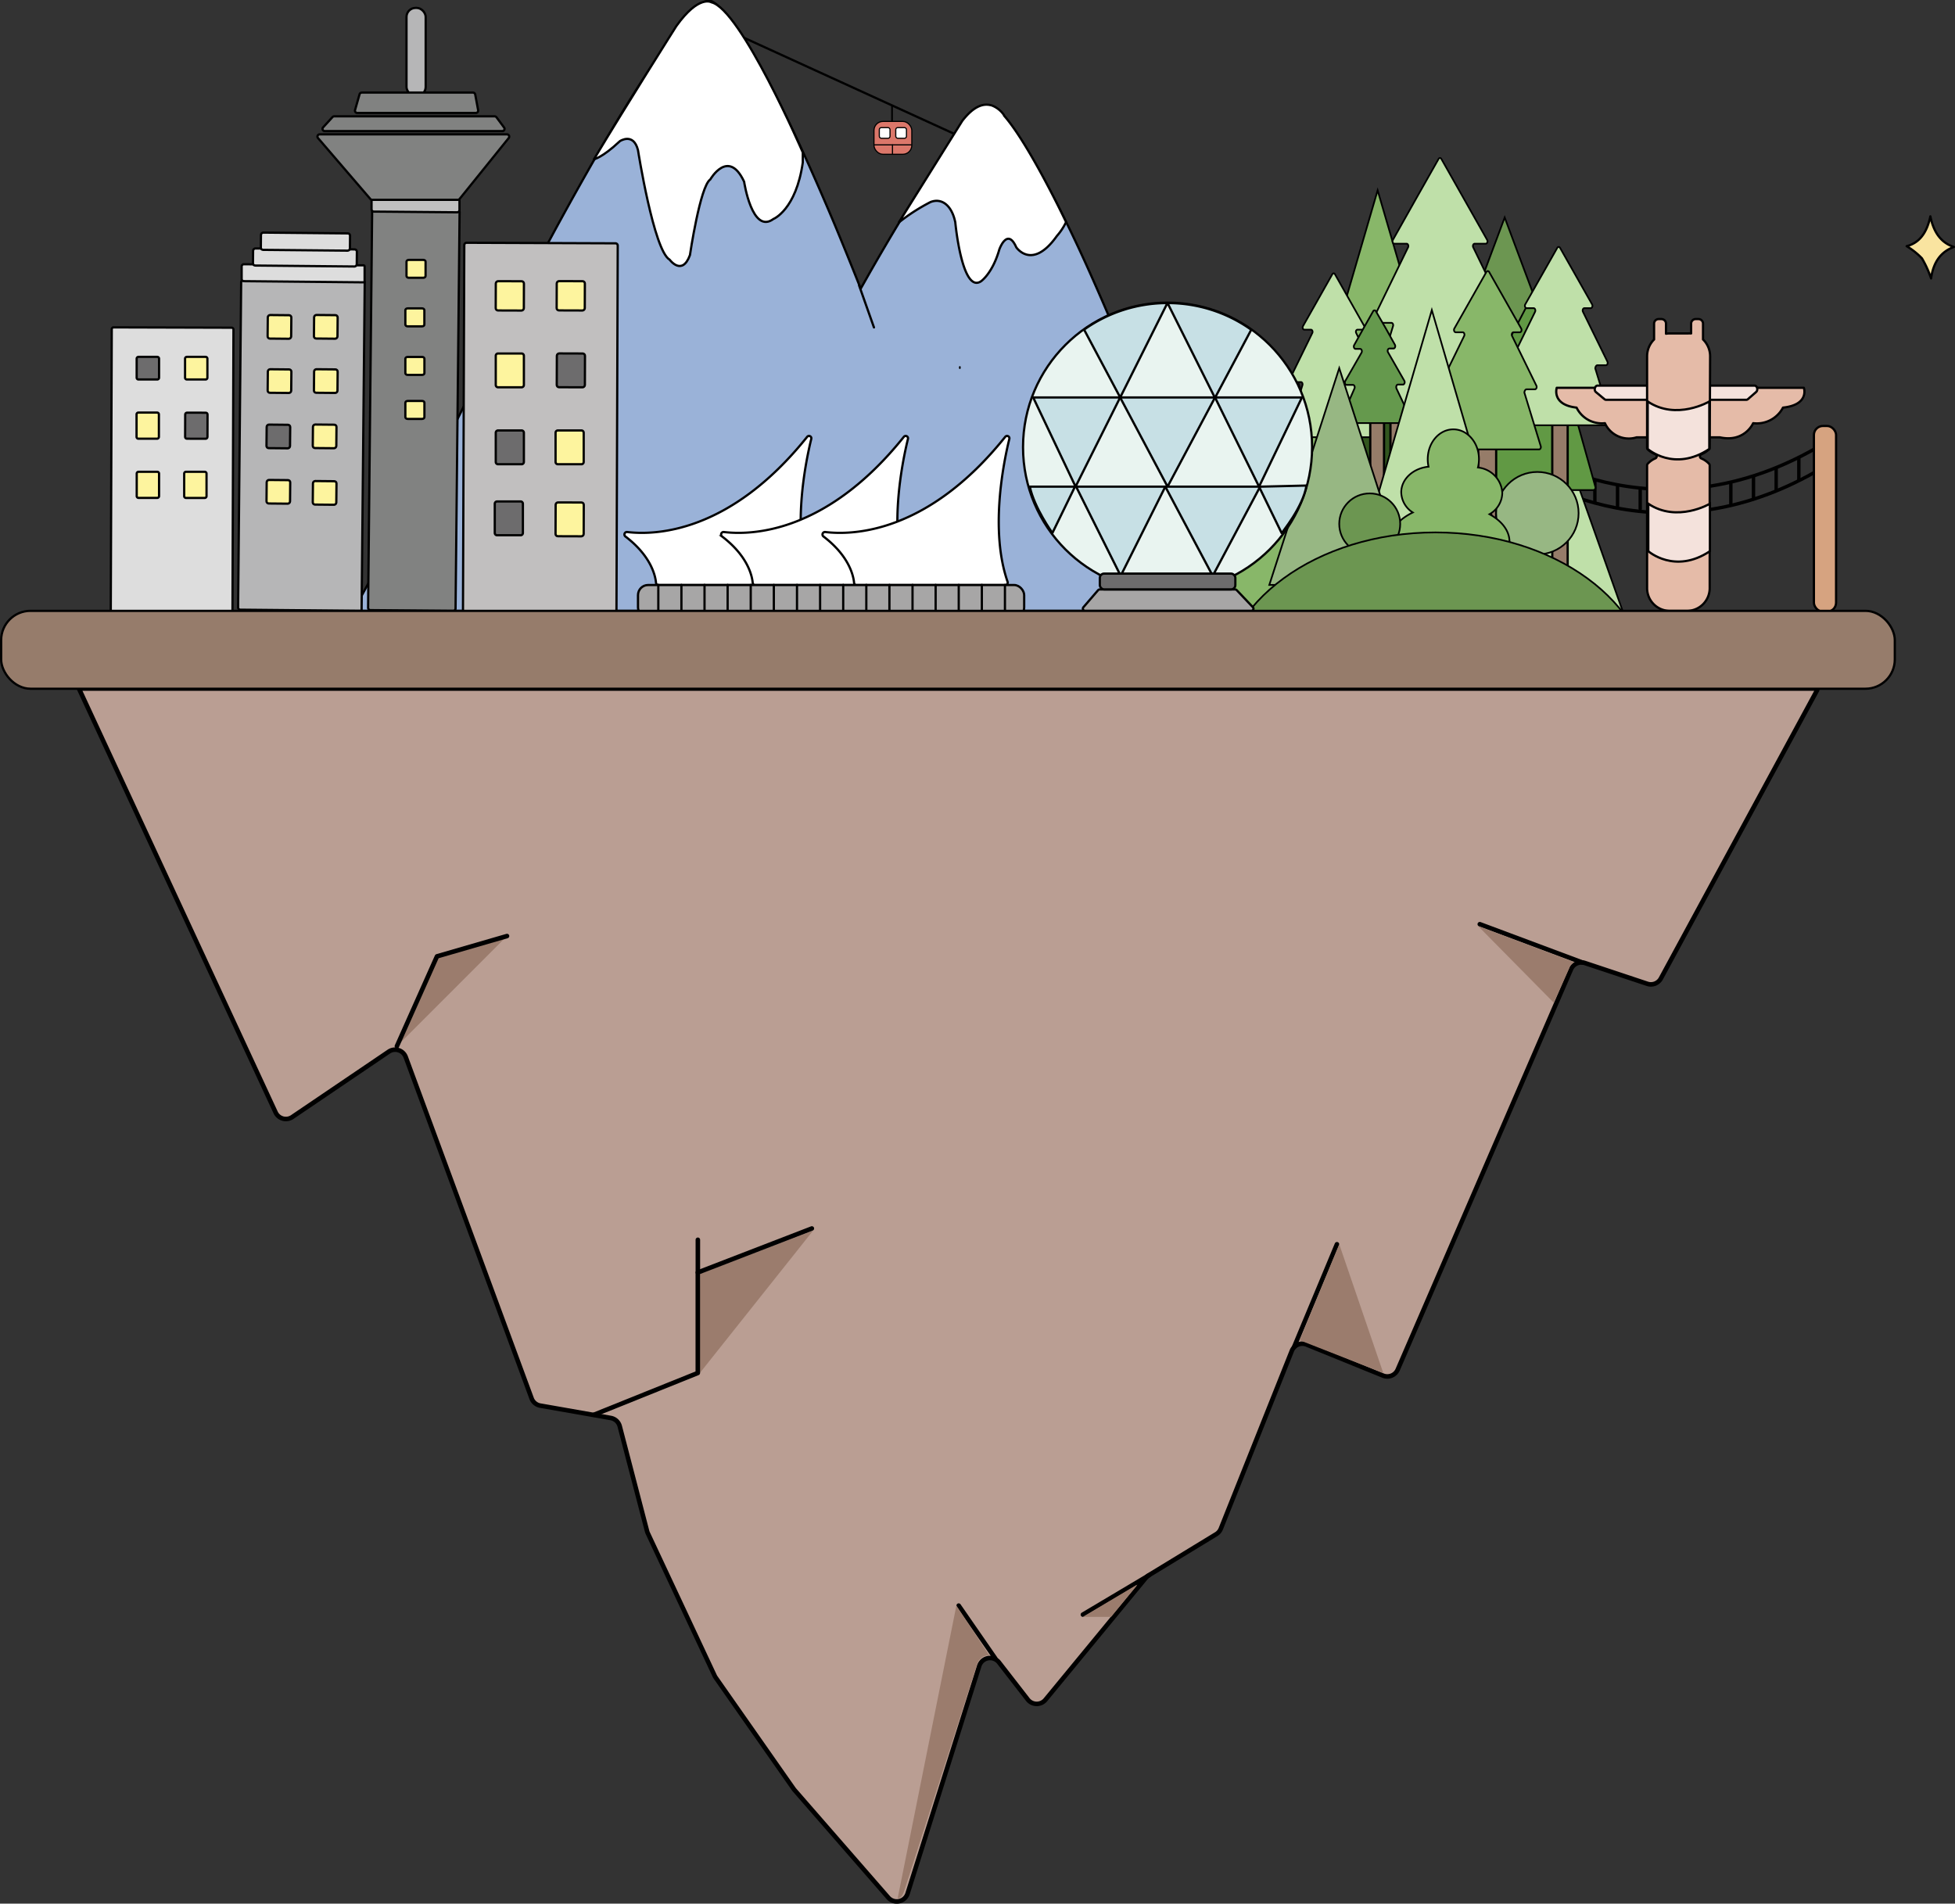 <svg xmlns="http://www.w3.org/2000/svg" viewBox="0 0 357.91 348.54"><rect x="0" y="0" width="357.91" height="348.54" fill="#333333" stroke="none"/><title>vancouver</title><g id="d6a40893-dce0-4b3f-af32-be7c8214c0ec" data-name="Layer 2"><g id="3ab6164a-3174-4e8b-9ef0-f73d32d8f2a7" data-name="bubble"><line id="c9ecc3c5-71c8-401a-bc06-b0ef6f055a55" data-name="ski cable" x1="136.24" y1="6.93" x2="174.66" y2="24.49" fill="#9b8272" stroke="#000" stroke-linecap="round" stroke-linejoin="round" stroke-width="0.41"/><g id="8e37ce80-02fb-4120-8787-926411f1ac88" data-name="free mountains"><path d="M150.13,111.84h73.19l-5.22-15.09L217.47,95q-1-2.65-1.93-5.29-1.48-4-3-8-1.89-5-3.85-9.91-2.18-5.5-4.46-11-2.35-5.62-4.84-11.18c-1.59-3.55-3.24-7.08-5-10.56C192.86,36,191.26,33,189.52,30c-1.24-2.12-2.59-4.17-4-6.16-.61-.86-1.33-1.62-1.95-2.45a5.43,5.43,0,0,0-2-1.85,1.91,1.91,0,0,0-1.38.1A6.91,6.91,0,0,0,178,21.45c-.74.81-1.44,1.65-2.12,2.5-1,1.26-2,2.57-2.9,3.88-1.3,1.82-2.54,3.68-3.76,5.56q-2.42,3.72-4.71,7.53-2.93,4.86-5.73,9.8l-1.21,2.14-.12-.31q-2.18-5.5-4.46-11-2.35-5.62-4.84-11.18c-1.59-3.55-3.24-7.08-5-10.56-1.54-3.08-3.14-6.14-4.88-9.11-1.24-2.12-2.59-4.17-4-6.16-.61-.86-1.33-1.62-1.95-2.45a5.43,5.43,0,0,0-2-1.85,1.91,1.91,0,0,0-1.38.1,6.91,6.91,0,0,0-2.19,1.84c-.74.81-1.44,1.65-2.12,2.5-1,1.26-2,2.57-2.9,3.88-1.3,1.82-2.54,3.68-3.76,5.56q-2.42,3.72-4.71,7.53-2.93,4.86-5.73,9.8-3.49,6.15-6.84,12.37-4.09,7.58-8,15.24-4.72,9.16-9.3,18.4L64.7,111.84h85.42Z" fill="#9ab2d8" stroke="#000" stroke-linecap="round" stroke-linejoin="round" stroke-width="0.41"/><line x1="157.29" y1="52.29" x2="160" y2="59.95" fill="#5473af" stroke="#000" stroke-linecap="round" stroke-linejoin="round" stroke-width="0.41"/><path d="M108.74,29.15s1.45-.21,4.75-3.31c0,0,2.48-1.65,3.31,1.65,0,0,2.89,18.4,5.79,20.05,0,0,2.27,3.1,3.72-.83,0,0,1.86-12.61,3.72-13.85,0,0,3.31-5.79,6.2.41,0,0,1.45,9.72,5.37,6.82,0,0,4.13-1.65,5.37-10.34V27.91S135.61,1.66,130.24.42c0,0-2.27-1.45-6.41,4.34C123.83,4.76,114.94,18.82,108.74,29.15Z" fill="#fff" stroke="#000" stroke-linecap="round" stroke-linejoin="round" stroke-width="0.41"/><path d="M183.81,21.16l0-.07a4.72,4.72,0,0,0-2.06-1.71,1.72,1.72,0,0,0-.52-.15c-1.3-.27-3,.23-5.06,2.9L164.55,40.73A35.34,35.34,0,0,1,170.34,37c2.07-.83,3.93.62,4.55,3.72,0,0,1.24,13.23,4.75,10.75,0,0,2.07-1.45,3.31-5.79,0,0,1.45-4.13,3.1-.41,0,0,2.89,4.34,7.44-2.07a11.11,11.11,0,0,0,1.68-2.54S188.44,26.44,183.81,21.16Z" fill="#fff" stroke="#000" stroke-linecap="round" stroke-linejoin="round" stroke-width="0.41"/></g><path d="M112.42,112,85.19,112a.42.42,0,0,1-.43-.41L85,44.86a.42.42,0,0,1,.43-.41l27.23.1a.42.42,0,0,1,.43.41l-.23,66.68A.42.42,0,0,1,112.42,112Z" fill="#c1bfbf" stroke="#000" stroke-linecap="round" stroke-linejoin="round" stroke-width="0.41"/><rect x="90.66" y="51.59" width="5.36" height="5.15" rx="0.42" ry="0.42" transform="translate(38.86 147.33) rotate(-89.81)" fill="#fdf49e" stroke="#000" stroke-linecap="round" stroke-linejoin="round" stroke-width="0.41"/><path d="M95.48,70.91l-4.3,0a.42.42,0,0,1-.42-.42l0-5.35a.42.42,0,0,1,.43-.42l4.3,0a.42.42,0,0,1,.42.42l0,5.35A.42.42,0,0,1,95.48,70.91Z" fill="#fdf49e" stroke="#000" stroke-linecap="round" stroke-linejoin="round" stroke-width="0.41"/><path d="M95.48,85h-4.3a.42.42,0,0,1-.42-.42l0-5.35a.42.42,0,0,1,.43-.42h4.3a.42.42,0,0,1,.42.42l0,5.35A.42.42,0,0,1,95.48,85Z" fill="#6d6c6d" stroke="#000" stroke-linecap="round" stroke-linejoin="round" stroke-width="0.41"/><path d="M95.27,98,91,98a.42.42,0,0,1-.42-.42l0-5.35a.42.42,0,0,1,.43-.42h4.3a.42.42,0,0,1,.42.42l0,5.35A.42.42,0,0,1,95.27,98Z" fill="#6d6c6d" stroke="#000" stroke-linecap="round" stroke-linejoin="round" stroke-width="0.41"/><rect x="101.82" y="51.59" width="5.36" height="5.15" rx="0.42" ry="0.42" transform="translate(49.98 158.48) rotate(-89.81)" fill="#fdf49e" stroke="#000" stroke-linecap="round" stroke-linejoin="round" stroke-width="0.41"/><rect x="101.41" y="65.24" width="6.19" height="5.15" rx="0.42" ry="0.42" transform="translate(36.35 172.09) rotate(-89.81)" fill="#6d6c6d" stroke="#000" stroke-linecap="round" stroke-linejoin="round" stroke-width="0.41"/><path d="M106.43,85h-4.3a.42.42,0,0,1-.42-.42l0-5.35a.42.42,0,0,1,.43-.42l4.3,0a.42.42,0,0,1,.42.42l0,5.35A.42.42,0,0,1,106.43,85Z" fill="#fdf49e" stroke="#000" stroke-linecap="round" stroke-linejoin="round" stroke-width="0.41"/><rect x="101.2" y="92.52" width="6.19" height="5.15" rx="0.42" ry="0.42" transform="translate(8.85 199.07) rotate(-89.81)" fill="#fdf49e" stroke="#000" stroke-linecap="round" stroke-linejoin="round" stroke-width="0.41"/><path d="M42.22,112,20.62,112a.33.33,0,0,1-.34-.32l.18-51.42a.33.33,0,0,1,.34-.32L42.4,60a.33.33,0,0,1,.34.32l-.18,51.42A.33.33,0,0,1,42.22,112Z" fill="#ddd" stroke="#000" stroke-linecap="round" stroke-linejoin="round" stroke-width="0.41"/><path d="M28.78,69.48H25.36a.33.33,0,0,1-.34-.33V65.66a.33.33,0,0,1,.34-.32h3.42a.33.33,0,0,1,.34.33v3.48A.33.33,0,0,1,28.78,69.48Z" fill="#6d6c6d" stroke="#000" stroke-linecap="round" stroke-linejoin="round" stroke-width="0.41"/><path d="M28.78,80.32H25.37A.33.33,0,0,1,25,80V75.86a.33.33,0,0,1,.34-.32h3.41a.33.33,0,0,1,.34.32V80A.33.33,0,0,1,28.78,80.32Z" fill="#fdf49e" stroke="#000" stroke-linecap="round" stroke-linejoin="round" stroke-width="0.41"/><path d="M28.78,91.16H25.37a.33.33,0,0,1-.34-.32V86.7a.33.33,0,0,1,.34-.32h3.41a.33.33,0,0,1,.34.32v4.13A.33.33,0,0,1,28.78,91.16Z" fill="#fdf49e" stroke="#000" stroke-linecap="round" stroke-linejoin="round" stroke-width="0.41"/><path d="M37.63,69.48H34.22a.33.33,0,0,1-.34-.33V65.66a.33.33,0,0,1,.34-.32h3.41a.33.33,0,0,1,.34.33v3.48A.33.33,0,0,1,37.63,69.48Z" fill="#fdf49e" stroke="#000" stroke-linecap="round" stroke-linejoin="round" stroke-width="0.41"/><rect x="33.55" y="75.89" width="4.77" height="4.09" rx="0.32" ry="0.32" transform="translate(-42.11 113.62) rotate(-89.81)" fill="#6d6c6d" stroke="#000" stroke-linecap="round" stroke-linejoin="round" stroke-width="0.41"/><path d="M37.47,91.17H34.06a.33.33,0,0,1-.34-.32V86.7a.33.33,0,0,1,.34-.32h3.41a.33.33,0,0,1,.34.32v4.13A.33.33,0,0,1,37.47,91.17Z" fill="#fdf49e" stroke="#000" stroke-linecap="round" stroke-linejoin="round" stroke-width="0.41"/><path d="M66,111.84l-22-.21a.41.41,0,0,1-.41-.42l.56-59.54a.41.41,0,0,1,.42-.41l22,.21a.21.21,0,0,1,.2.21l-.57,59.95A.21.21,0,0,1,66,111.84Z" fill="#b6b6b7" stroke="#000" stroke-linecap="round" stroke-linejoin="round" stroke-width="0.41"/><rect x="49.01" y="67.62" width="4.31" height="4.31" rx="0.41" ry="0.41" transform="translate(-19.09 120.27) rotate(-89.45)" fill="#fdf49e" stroke="#000" stroke-linecap="round" stroke-linejoin="round" stroke-width="0.41"/><rect x="48.8" y="77.75" width="4.31" height="4.31" rx="0.41" ry="0.41" transform="translate(-29.45 130.07) rotate(-89.43)" fill="#6d6c6d" stroke="#000" stroke-linecap="round" stroke-linejoin="round" stroke-width="0.41"/><rect x="48.8" y="87.88" width="4.31" height="4.31" rx="0.41" ry="0.41" transform="translate(-39.55 140.15) rotate(-89.46)" fill="#fdf49e" stroke="#000" stroke-linecap="round" stroke-linejoin="round" stroke-width="0.41"/><rect x="57.49" y="67.62" width="4.31" height="4.31" rx="0.41" ry="0.41" transform="translate(-10.68 128.77) rotate(-89.47)" fill="#fdf49e" stroke="#000" stroke-linecap="round" stroke-linejoin="round" stroke-width="0.41"/><rect x="49.01" y="57.7" width="4.31" height="4.31" rx="0.41" ry="0.41" transform="translate(-9.17 110.45) rotate(-89.46)" fill="#fdf49e" stroke="#000" stroke-linecap="round" stroke-linejoin="round" stroke-width="0.41"/><rect x="57.49" y="57.7" width="4.31" height="4.31" rx="0.41" ry="0.41" transform="translate(-0.77 118.92) rotate(-89.46)" fill="#fdf49e" stroke="#000" stroke-linecap="round" stroke-linejoin="round" stroke-width="0.41"/><rect x="57.28" y="77.75" width="4.31" height="4.31" rx="0.41" ry="0.41" transform="translate(-21.02 138.59) rotate(-89.47)" fill="#fdf49e" stroke="#000" stroke-linecap="round" stroke-linejoin="round" stroke-width="0.41"/><rect x="57.28" y="88.08" width="4.31" height="4.31" rx="0.41" ry="0.41" transform="translate(-31.39 148.78) rotate(-89.43)" fill="#fdf49e" stroke="#000" stroke-linecap="round" stroke-linejoin="round" stroke-width="0.41"/><path d="M66.54,51.69l-21.89-.21a.41.41,0,0,1-.41-.42l0-2.27a.41.41,0,0,1,.42-.41l21.89.2a.21.21,0,0,1,.2.21l0,2.69A.21.21,0,0,1,66.54,51.69Z" fill="#ddd" stroke="#000" stroke-linecap="round" stroke-linejoin="round" stroke-width="0.41"/><rect x="54.25" y="37.64" width="3.13" height="19" rx="0.41" ry="0.41" transform="translate(8.15 102.5) rotate(-89.45)" fill="#ddd" stroke="#000" stroke-linecap="round" stroke-linejoin="round" stroke-width="0.41"/><rect x="54.34" y="36.09" width="3.16" height="16.31" rx="0.41" ry="0.41" transform="translate(11.15 99.74) rotate(-89.46)" fill="#ddd" stroke="#000" stroke-linecap="round" stroke-linejoin="round" stroke-width="0.41"/><rect x="74.42" y="1.45" width="3.51" height="16.12" rx="1.65" ry="1.65" fill="#b6b6b7" stroke="#000" stroke-linecap="round" stroke-linejoin="round" stroke-width="0.41"/><path d="M82.95,111.84l-15.12-.13a.43.43,0,0,1-.44-.42l.74-72.63a.43.43,0,0,1,.45-.41l15.12.13a.43.43,0,0,1,.44.42l-.74,72.64A.43.43,0,0,1,82.95,111.84Z" fill="#818281" stroke="#000" stroke-linecap="round" stroke-linejoin="round" stroke-width="0.41"/><path d="M77.47,50.86l-2.62,0c-.24,0-.43-.15-.43-.32l0-2.64c0-.18.2-.32.44-.32l2.62,0c.24,0,.44.15.43.32l0,2.65C77.91,50.72,77.71,50.86,77.47,50.86Z" fill="#fdf49e" stroke="#000" stroke-linecap="round" stroke-linejoin="round" stroke-width="0.41"/><path d="M77.26,59.75l-2.62,0c-.24,0-.43-.15-.43-.32l0-2.65c0-.18.2-.32.44-.32l2.61,0c.24,0,.43.15.43.32l0,2.65C77.7,59.61,77.5,59.75,77.26,59.75Z" fill="#fdf49e" stroke="#000" stroke-linecap="round" stroke-linejoin="round" stroke-width="0.41"/><path d="M77.26,68.64l-2.62,0c-.24,0-.43-.15-.43-.32l0-2.65c0-.18.2-.32.44-.32l2.62,0c.24,0,.43.15.43.32l0,2.65C77.7,68.5,77.5,68.64,77.26,68.64Z" fill="#fdf49e" stroke="#000" stroke-linecap="round" stroke-linejoin="round" stroke-width="0.41"/><path d="M77.26,76.7l-2.62,0c-.24,0-.43-.15-.43-.32l0-2.65c0-.18.2-.32.44-.32l2.62,0c.24,0,.43.15.43.32l0,2.65C77.7,76.56,77.5,76.7,77.26,76.7Z" fill="#fdf49e" stroke="#000" stroke-linecap="round" stroke-linejoin="round" stroke-width="0.41"/><path d="M83.67,38.87l-15.21-.13a.43.43,0,0,1-.44-.42l0-1.73a.43.43,0,0,1,.45-.41l15.21.13a.43.43,0,0,1,.44.42l0,1.73A.43.43,0,0,1,83.67,38.87Z" fill="silver" stroke="#000" stroke-linecap="round" stroke-linejoin="round" stroke-width="0.41"/><path d="M58.57,24.6H92.78a.41.41,0,0,1,.36.66l-9,11.16a.46.46,0,0,1-.36.17H68.15a.46.46,0,0,1-.35-.16L58.22,25.28A.41.41,0,0,1,58.57,24.6Z" fill="#818281" stroke="#000" stroke-linecap="round" stroke-linejoin="round" stroke-width="0.41"/><path d="M59.5,24H91.92a.41.41,0,0,0,.37-.65L90.9,21.48a.46.46,0,0,0-.37-.18H61.2a.46.46,0,0,0-.34.15l-1.7,1.86A.41.41,0,0,0,59.5,24Z" fill="#818281" stroke="#000" stroke-linecap="round" stroke-linejoin="round" stroke-width="0.41"/><path d="M65.39,20.68H87.1a.43.43,0,0,0,.44-.48L87,17.3a.44.44,0,0,0-.44-.35H66.26a.44.44,0,0,0-.43.3L65,20.15A.42.42,0,0,0,65.39,20.68Z" fill="#818281" stroke="#000" stroke-linecap="round" stroke-linejoin="round" stroke-width="0.41"/><g id="ca5c485d-a3e0-4555-be0d-2607b4082edb" data-name="&lt;Group&gt;"><rect id="6a196ba1-f785-481c-82e0-ed01f8e763e7" data-name="&lt;Rectangle&gt;" x="273.09" y="77.99" width="4.06" height="34" rx="1.65" ry="1.65" fill="#d6a380" stroke="#000" stroke-miterlimit="10" stroke-width="0.41"/><path id="ad19af61-bc11-430e-8597-1879bc229de6" data-name="&lt;Path&gt;" d="M277.15,85.34s25.4,19.24,57,0" fill="none" stroke="#000" stroke-linecap="round" stroke-miterlimit="10" stroke-width="0.62"/><path id="ad147573-6535-47e8-a5b7-fb4bc755fb84" data-name="&lt;Path&gt;" d="M277.15,81.06s25.4,19.24,57,0" fill="none" stroke="#000" stroke-linecap="round" stroke-miterlimit="10" stroke-width="0.62"/><line id="6b8f8b8c-34a2-4fc1-a4f5-f0bc7ec623ed" data-name="&lt;Path&gt;" x1="279.86" y1="82.81" x2="279.86" y2="86.76" fill="none" stroke="#000" stroke-linecap="round" stroke-miterlimit="10" stroke-width="0.62"/><line id="19dced53-cf04-443a-918e-59c1ddd6d712" data-name="&lt;Path&gt;" x1="283.68" y1="85.12" x2="283.68" y2="89.07" fill="none" stroke="#000" stroke-linecap="round" stroke-miterlimit="10" stroke-width="0.62"/><line id="d28e6e15-c857-4b85-94f9-9703819c4be4" data-name="&lt;Path&gt;" x1="287.83" y1="86.76" x2="287.83" y2="90.71" fill="none" stroke="#000" stroke-linecap="round" stroke-miterlimit="10" stroke-width="0.62"/><line id="b2e89157-8beb-4941-bc28-f0c78f27dc35" data-name="&lt;Path&gt;" x1="291.98" y1="88.05" x2="291.98" y2="92" fill="none" stroke="#000" stroke-linecap="round" stroke-miterlimit="10" stroke-width="0.62"/><line id="4c9cc088-fe4a-437c-8396-62e7f167fc4b" data-name="&lt;Path&gt;" x1="296.13" y1="89.07" x2="296.13" y2="92.65" fill="none" stroke="#000" stroke-linecap="round" stroke-miterlimit="10" stroke-width="0.62"/><line id="e65dbb66-821d-4264-8a7d-dc13ce59f966" data-name="&lt;Path&gt;" x1="300.28" y1="89.62" x2="300.28" y2="93.15" fill="none" stroke="#000" stroke-linecap="round" stroke-miterlimit="10" stroke-width="0.62"/><line id="5972692c-dfc7-40ea-be90-ad784739f0ff" data-name="&lt;Path&gt;" x1="304.42" y1="89.71" x2="304.42" y2="93.86" fill="none" stroke="#000" stroke-linecap="round" stroke-miterlimit="10" stroke-width="0.62"/><line id="98cf1cc5-0084-4ea5-91d1-6192d67da718" data-name="&lt;Path&gt;" x1="308.57" y1="89.71" x2="308.57" y2="93.65" fill="none" stroke="#000" stroke-linecap="round" stroke-miterlimit="10" stroke-width="0.62"/><line id="76d9443d-7ee1-4a3e-8c94-235e92042127" data-name="&lt;Path&gt;" x1="312.72" y1="89.1" x2="312.72" y2="93.24" fill="none" stroke="#000" stroke-linecap="round" stroke-miterlimit="10" stroke-width="0.62"/><line id="f652063f-bc98-4d82-9d06-9358831cd93e" data-name="&lt;Path&gt;" x1="316.87" y1="88.58" x2="316.87" y2="92.41" fill="none" stroke="#000" stroke-linecap="round" stroke-miterlimit="10" stroke-width="0.62"/><line id="ed6cc93c-ad0a-456d-8e76-fbc744e7ea7e" data-name="&lt;Path&gt;" x1="321.02" y1="87.24" x2="321.02" y2="91.17" fill="none" stroke="#000" stroke-linecap="round" stroke-miterlimit="10" stroke-width="0.62"/><line id="423bcb15-efe1-47f3-8143-2ee412e0a2bf" data-name="&lt;Path&gt;" x1="325.17" y1="85.79" x2="325.17" y2="89.72" fill="none" stroke="#000" stroke-linecap="round" stroke-miterlimit="10" stroke-width="0.62"/><line id="491d50d9-2ae8-4dd6-a85e-83509fe1370e" data-name="&lt;Path&gt;" x1="329.32" y1="83.93" x2="329.32" y2="87.86" fill="none" stroke="#000" stroke-linecap="round" stroke-miterlimit="10" stroke-width="0.62"/><line id="69992610-9098-43cf-ae53-a2ee0220e5f7" data-name="&lt;Path&gt;" x1="333.46" y1="85.12" x2="333.46" y2="89.07" fill="none" stroke="#69e2b3" stroke-linecap="round" stroke-miterlimit="10" stroke-width="0.41"/><rect id="655e2646-53a9-4b93-9f0f-09ca1af9a338" data-name="&lt;Rectangle&gt;" x="332.08" y="77.99" width="4.06" height="34" rx="1.65" ry="1.65" fill="#d6a380" stroke="#000" stroke-miterlimit="10" stroke-width="0.41"/></g><polygon points="237.42 69.26 251.57 111.84 223.26 111.84 237.42 69.26" fill="#88b769" stroke="#000" stroke-miterlimit="10" stroke-width="0.31"/><polygon points="283 72.15 297.05 111.84 268.95 111.84 283 72.15" fill="#bfe0a9" stroke="#000" stroke-miterlimit="10" stroke-width="0.31"/><polygon points="252.21 34.85 265.01 78.77 239.41 78.77 252.21 34.85" fill="#88b769" stroke="#000" stroke-miterlimit="10" stroke-width="0.31"/><polygon points="275.47 39.82 286.93 70.5 264.01 70.5 275.47 39.82" fill="#6c9651" stroke="#000" stroke-miterlimit="10" stroke-width="0.31"/><polygon points="252.53 65.95 260.89 86.62 244.16 86.62 252.53 65.95" fill="#32561f" stroke="#000" stroke-miterlimit="10" stroke-width="0.31"/><path d="M256.26,105.71H255a.44.44,0,0,1-.44-.43V75a.44.44,0,0,1,.44-.43h1.3a.44.44,0,0,1,.44.43v30.29A.44.44,0,0,1,256.26,105.71Z" fill="#967c69" stroke="#000" stroke-linecap="round" stroke-linejoin="round" stroke-width="0.41"/><path d="M289.24,77.07h1.61a.45.45,0,0,0,.35-.66l-4.56-10.1-.26-.58a.45.45,0,0,1,.35-.66h1.2a.45.45,0,0,0,.33-.68l-3.1-5.92-3.12-6a.37.37,0,0,0-.67,0l-3.12,6-3.1,5.92a.45.45,0,0,0,.33.68h1.34a.45.45,0,0,1,.35.66l-.26.58-4.57,10.1a.45.45,0,0,0,.35.66h2a.44.44,0,0,1,.37.59l-3.21,11.48a.44.44,0,0,0,.37.59h19.48a.44.44,0,0,0,.37-.59l-3.21-11.48A.44.44,0,0,1,289.24,77.07Z" fill="#619944" stroke="#000" stroke-miterlimit="10" stroke-width="0.31"/><path d="M286.68,105.71H284.5c-.18,0-.32-.19-.32-.43v-28c0-.24.14-.43.32-.43h2.18c.18,0,.32.19.32.43v28C287,105.52,286.86,105.71,286.68,105.71Z" fill="#967c69" stroke="#000" stroke-linecap="round" stroke-linejoin="round" stroke-width="0.41"/><path d="M273.4,105.71h-2.28a.48.48,0,0,1-.51-.43v-28a.48.48,0,0,1,.51-.43h2.28a.48.48,0,0,1,.51.43v28A.48.48,0,0,1,273.4,105.71Z" fill="#967c69" stroke="#000" stroke-linecap="round" stroke-linejoin="round" stroke-width="0.41"/><path d="M262.09,105.28V74.35c0-.24.14-.43.32-.43h2.82c.18,0,.32.19.32.43v30.93c0,.24-.14.43-.32.43h-2.82C262.23,105.71,262.09,105.52,262.09,105.28Z" fill="#967c69" stroke="#000" stroke-linecap="round" stroke-linejoin="round" stroke-width="0.41"/><path d="M273.27,59.12h2.57c.26,0,.41-.38.27-.67l-6-12.34-.4-.82c-.14-.29,0-.67.27-.67H272c.27,0,.42-.41.26-.69l-4.12-7.29-4.26-7.53a.28.28,0,0,0-.52,0l-4.26,7.53L255,43.93c-.16.28,0,.69.26.69h2.25c.26,0,.41.38.27.67l-.4.82-6,12.33c-.14.29,0,.67.27.67h3.08c.23,0,.39.31.3.59l-4.27,14.1c-.09.28.07.59.3.59h25.9c.23,0,.39-.31.3-.59L273,59.71C272.88,59.43,273,59.12,273.27,59.12Z" fill="#bfe0a9" stroke="#000" stroke-miterlimit="10" stroke-width="0.31"/><path d="M292.45,66.87H294c.26,0,.41-.38.27-.67L290,57.5l-.2-.41c-.14-.29,0-.67.27-.67h1.14c.27,0,.42-.41.26-.69l-2.86-5.05-3-5.29a.28.28,0,0,0-.52,0l-3,5.29-2.86,5.05c-.16.28,0,.69.26.69h1.27c.26,0,.41.38.27.67l-.2.41-4.25,8.69c-.14.29,0,.67.27.67h1.92c.23,0,.39.31.3.59l-3,9.82c-.09.28.07.59.3.59h18.38c.23,0,.39-.31.3-.59l-3-9.82C292.07,67.17,292.22,66.87,292.45,66.87Z" fill="#bfe0a9" stroke="#000" stroke-miterlimit="10" stroke-width="0.31"/><path d="M279.48,71.28H281c.26,0,.41-.38.27-.67l-4.25-8.69-.2-.41c-.14-.29,0-.67.27-.67h1.14c.27,0,.42-.41.26-.69l-2.86-5.05-3-5.29a.28.28,0,0,0-.52,0l-3,5.29-2.86,5.05c-.16.28,0,.69.26.69h1.27c.26,0,.41.38.27.67l-.2.41-4.25,8.69c-.14.29,0,.67.27.67h1.92c.23,0,.39.31.3.59l-3,9.82c-.09.28.07.59.3.59h18.38c.23,0,.39-.31.3-.59l-3-9.82C279.1,71.59,279.25,71.28,279.48,71.28Z" fill="#88b769" stroke="#000" stroke-miterlimit="10" stroke-width="0.31"/><path d="M244.71,107.91h-2.18c-.18,0-.32-.19-.32-.43v-28c0-.24.14-.43.32-.43h2.18c.18,0,.32.19.32.43v28C245,107.72,244.89,107.91,244.71,107.91Z" fill="#967c69" stroke="#000" stroke-linecap="round" stroke-linejoin="round" stroke-width="0.41"/><path d="M250.69,69.95h1.43c.24,0,.38-.35.25-.61l-3.91-8-.18-.37c-.13-.26,0-.61.25-.61h1c.25,0,.39-.38.24-.64l-2.63-4.65-2.75-4.87a.26.26,0,0,0-.47,0l-2.75,4.87-2.63,4.65c-.15.26,0,.64.24.64H240c.24,0,.38.35.25.61l-.18.37-3.91,8c-.13.26,0,.61.25.61h1.76c.21,0,.35.29.28.55l-2.73,9c-.08.26.06.55.28.55h16.91c.21,0,.35-.28.28-.55l-2.73-9C250.34,70.23,250.48,69.95,250.69,69.95Z" fill="#bfe0a9" stroke="#000" stroke-miterlimit="10" stroke-width="0.31"/><path d="M252.87,105.71h-1.5a.47.47,0,0,1-.51-.43V75a.47.47,0,0,1,.51-.43h1.5a.47.47,0,0,1,.51.43v30.29A.47.47,0,0,1,252.87,105.71Z" fill="#967c69" stroke="#000" stroke-linecap="round" stroke-linejoin="round" stroke-width="0.41"/><path d="M255.94,70.41h.9c.27,0,.42-.41.26-.69l-3-5.24v0h0c-.14-.29,0-.67.27-.67h.74c.27,0,.42-.41.26-.69l-1.67-3L251.9,57a.28.28,0,0,0-.52,0l-1.8,3.19-1.67,3c-.16.28,0,.69.26.69H249c.26,0,.41.38.27.67h0v0l-3,5.23c-.16.28,0,.69.26.69h1.16c.25,0,.4.36.28.65l-2.49,5.69c-.13.29,0,.65.28.65h12.3c.25,0,.41-.37.27-.66l-2.67-5.66C255.53,70.78,255.68,70.41,255.94,70.41Z" fill="#65994d" stroke="#000" stroke-miterlimit="10" stroke-width="0.31"/><polygon points="262.13 56.77 274.93 100.68 249.33 100.68 262.13 56.77" fill="#bfe0a9" stroke="#000" stroke-miterlimit="10" stroke-width="0.31"/><polygon points="245.18 67.4 257.98 107.09 232.38 107.09 245.18 67.4" fill="#97b783" stroke="#000" stroke-miterlimit="10" stroke-width="0.31"/><circle cx="281.45" cy="93.96" r="7.55" fill="#97b783" stroke="#000" stroke-miterlimit="10" stroke-width="0.31"/><path d="M272.68,94.15a4.58,4.58,0,0,0,2.35-3.9,4.94,4.94,0,0,0-4.46-4.65,6.3,6.3,0,0,0,.19-1.53c0-3-2.1-5.46-4.69-5.46s-4.69,2.44-4.69,5.46a6.32,6.32,0,0,0,.15,1.38c-2.79.26-5,2.26-5,4.68a4.48,4.48,0,0,0,2.12,3.7c-2.61,1.26-4.3,3.23-4.3,5.45,0,3.79,4.92,6.87,11,6.87s11-3.07,11-6.87C276.39,97.25,275,95.41,272.68,94.15Z" fill="#88b769" stroke="#000" stroke-miterlimit="10" stroke-width="0.31"/><circle cx="250.76" cy="95.92" r="5.58" fill="#6c9651" stroke="#000" stroke-miterlimit="10" stroke-width="0.31"/><ellipse cx="262.8" cy="126.21" rx="39.33" ry="28.73" fill="#6c9651" stroke="#000" stroke-miterlimit="10" stroke-width="0.31"/><g id="c93b0af2-ecab-4da7-b805-e5e67b79d334" data-name="ball"><circle cx="213.75" cy="81.87" r="26.46" fill="#e9f4f0" stroke="#020202" stroke-miterlimit="10" stroke-width="0.41"/><polygon points="206.52 72.77 222.44 72.77 213.75 89.1 205.07 72.77 206.52 72.77" fill="#c7e0e5" stroke="#000" stroke-linecap="round" stroke-linejoin="round" stroke-width="0.41"/><polygon points="223.78 72.77 238.35 72.77 230.5 89.1 222.44 72.77 223.78 72.77" fill="#c7e0e5" stroke="#000" stroke-linecap="round" stroke-linejoin="round" stroke-width="0.41"/><polygon points="190.1 72.77 205.07 72.77 196.91 89.1 189.15 72.77 190.1 72.77" fill="#c7e0e5" stroke="#000" stroke-linecap="round" stroke-linejoin="round" stroke-width="0.41"/><polygon points="214.79 89.1 230.7 89.1 222.02 105.43 213.34 89.1 214.79 89.1" fill="#c7e0e5" stroke="#000" stroke-linecap="round" stroke-linejoin="round" stroke-width="0.41"/><polygon points="198.37 89.1 213.34 89.1 205.17 105.43 197.01 89.1 198.37 89.1" fill="#c7e0e5" stroke="#000" stroke-linecap="round" stroke-linejoin="round" stroke-width="0.41"/><path d="M188.53,89.1h8.27l-4.13,8.48S189.36,93,188.53,89.1Z" fill="#c7e0e5" stroke="#000" stroke-linecap="round" stroke-linejoin="round" stroke-width="0.41"/><path d="M239.18,88.9l-8.68.21,4.13,8.48S238.56,92.82,239.18,88.9Z" fill="#c7e0e5" stroke="#000" stroke-linecap="round" stroke-linejoin="round" stroke-width="0.41"/><path d="M229.07,60.37a26.34,26.34,0,0,0-15.32-4.88h0l8.68,17.36,6.64-12.48Z" fill="#c7e0e5" stroke="#000" stroke-linecap="round" stroke-linejoin="round" stroke-width="0.41"/><path d="M198.47,60.35l6.61,12.42,8.64-17.28A26.34,26.34,0,0,0,198.47,60.35Z" fill="#c7e0e5" stroke="#000" stroke-linecap="round" stroke-linejoin="round" stroke-width="0.41"/></g><g id="500b14c8-69cb-441f-8789-6ce17dfc005c" data-name="base"><path d="M229.35,111.15l-2.94-3.1a.43.43,0,0,0-.31-.13H201.35a.43.43,0,0,0-.33.15l-2.67,3.1a.41.41,0,0,0,.33.68H229A.41.41,0,0,0,229.35,111.15Z" fill="#a7a6a6" stroke="#000" stroke-linecap="round" stroke-linejoin="round" stroke-width="0.41"/><rect x="201.35" y="105.02" width="24.81" height="2.89" rx="0.78" ry="0.78" fill="#6d6c6d" stroke="#000" stroke-linecap="round" stroke-linejoin="round" stroke-width="0.41"/></g><path d="M120.1,106.7c-.11-1.2-.84-4.85-5.61-8.48a.46.46,0,0,1,.29-.82c5,.62,18.79.32,33-17.43a.43.43,0,0,1,.74.4c-1.16,4.76-3.53,16.9-.32,26.14a.45.45,0,0,1-.4.61H120.53A.44.44,0,0,1,120.1,106.7Z" fill="#fff" stroke="#000" stroke-miterlimit="10" stroke-width="0.41"/><path d="M137.8,106.7c-.11-1.2-.84-4.85-5.61-8.48a.46.46,0,0,1,.29-.82c5,.62,18.79.32,33-17.43a.43.43,0,0,1,.74.4c-1.16,4.76-3.53,16.9-.32,26.14a.45.45,0,0,1-.4.61H138.23A.44.44,0,0,1,137.8,106.7Z" fill="#fff" stroke="#000" stroke-miterlimit="10" stroke-width="0.41"/><path d="M156.36,106.7c-.11-1.2-.84-4.85-5.61-8.48a.46.46,0,0,1,.29-.82c5,.62,18.79.32,33-17.43a.43.43,0,0,1,.74.4c-1.16,4.76-3.53,16.9-.32,26.14a.45.45,0,0,1-.4.61H156.78A.44.44,0,0,1,156.36,106.7Z" fill="#fff" stroke="#000" stroke-miterlimit="10" stroke-width="0.41"/><rect x="116.8" y="107.11" width="70.7" height="5.97" rx="1.85" ry="1.85" fill="#a7a6a6" stroke="#000" stroke-linecap="round" stroke-linejoin="round" stroke-width="0.41"/><line x1="120.52" y1="107.09" x2="120.52" y2="111.84" fill="none" stroke="#000" stroke-linecap="round" stroke-linejoin="round" stroke-width="0.41"/><line x1="124.75" y1="107.09" x2="124.75" y2="111.84" fill="none" stroke="#000" stroke-linecap="round" stroke-linejoin="round" stroke-width="0.41"/><line x1="128.98" y1="107.09" x2="128.98" y2="111.84" fill="none" stroke="#000" stroke-linecap="round" stroke-linejoin="round" stroke-width="0.41"/><line x1="133.21" y1="107.09" x2="133.21" y2="111.84" fill="none" stroke="#000" stroke-linecap="round" stroke-linejoin="round" stroke-width="0.41"/><line x1="137.44" y1="107.09" x2="137.44" y2="111.84" fill="none" stroke="#000" stroke-linecap="round" stroke-linejoin="round" stroke-width="0.41"/><line x1="141.67" y1="107.09" x2="141.67" y2="111.84" fill="none" stroke="#000" stroke-linecap="round" stroke-linejoin="round" stroke-width="0.41"/><line x1="145.91" y1="107.09" x2="145.91" y2="111.84" fill="none" stroke="#000" stroke-linecap="round" stroke-linejoin="round" stroke-width="0.41"/><line x1="150.14" y1="107.09" x2="150.14" y2="111.84" fill="none" stroke="#000" stroke-linecap="round" stroke-linejoin="round" stroke-width="0.41"/><line x1="154.37" y1="107.09" x2="154.37" y2="111.84" fill="none" stroke="#000" stroke-linecap="round" stroke-linejoin="round" stroke-width="0.41"/><line x1="158.6" y1="107.09" x2="158.6" y2="111.84" fill="none" stroke="#000" stroke-linecap="round" stroke-linejoin="round" stroke-width="0.41"/><line x1="162.83" y1="107.09" x2="162.83" y2="111.84" fill="none" stroke="#000" stroke-linecap="round" stroke-linejoin="round" stroke-width="0.41"/><line x1="167.06" y1="107.09" x2="167.06" y2="111.84" fill="none" stroke="#000" stroke-linecap="round" stroke-linejoin="round" stroke-width="0.41"/><line x1="171.29" y1="107.09" x2="171.29" y2="111.84" fill="none" stroke="#000" stroke-linecap="round" stroke-linejoin="round" stroke-width="0.41"/><line x1="175.52" y1="107.09" x2="175.52" y2="111.84" fill="none" stroke="#000" stroke-linecap="round" stroke-linejoin="round" stroke-width="0.41"/><line x1="179.75" y1="107.09" x2="179.75" y2="111.84" fill="none" stroke="#000" stroke-linecap="round" stroke-linejoin="round" stroke-width="0.41"/><line x1="183.98" y1="107.09" x2="183.98" y2="111.84" fill="none" stroke="#000" stroke-linecap="round" stroke-linejoin="round" stroke-width="0.41"/><g id="58cd8086-ca63-46d1-a268-02f30ce45b1d" data-name="&lt;Group&gt;"><path d="M330.24,71H285s-1,3.11,3.63,3.63a5.14,5.14,0,0,0,5.19,2.85,4.8,4.8,0,0,0,5.8,2.59h15.24c4.54,1,6.1-2.59,6.1-2.59a5.42,5.42,0,0,0,5.46-2.85C331.33,74.1,330.24,71,330.24,71Z" fill="#e5bba8" stroke="#000" stroke-linecap="round" stroke-linejoin="round" stroke-width="0.41"/><path d="M292.18,71.79l1.56,1.3a.45.45,0,0,0,.29.11H319.7a.45.45,0,0,0,.3-.12l1.49-1.3c.42-.36.21-1.18-.3-1.18H292.47C292,70.6,291.75,71.44,292.18,71.79Z" fill="#f4e2dc" stroke="#000" stroke-miterlimit="10" stroke-width="0.41"/><path d="M313.08,65.25a4.32,4.32,0,0,0-1.3-3.1V59.25a.83.83,0,0,0-.83-.83h-.52a.83.83,0,0,0-.83.83v1.8a3.84,3.84,0,0,0-.57,0H305.6a3.84,3.84,0,0,0-.6.05V59.25a.83.83,0,0,0-.83-.83h-.52a.83.83,0,0,0-.83.83v2.91a4.32,4.32,0,0,0-1.28,3.08V82a.42.42,0,0,0,.14.31,5,5,0,0,0,1.36.86.41.41,0,0,1,0,.76,4,4,0,0,0-1.4,1,.41.41,0,0,0-.1.27v22.4a4.16,4.16,0,0,0,4,4.24H309a4.16,4.16,0,0,0,4-4.24V85.21a.41.41,0,0,0-.1-.27,4,4,0,0,0-1.43-1,.41.41,0,0,1,0-.76,5,5,0,0,0,1.39-.89.42.42,0,0,0,.14-.31Z" fill="#e5bba8" stroke="#000" stroke-linecap="round" stroke-linejoin="round" stroke-width="0.41"/><path d="M301.76,100.92s4.85,4.29,11.28,0V92.23s-6,3.54-11.28,0Z" fill="#f4e2dc" stroke="#000" stroke-miterlimit="10" stroke-width="0.41"/><path d="M301.65,82.2s4.85,4.29,11.28,0V73.51s-6,3.54-11.28,0Z" fill="#f4e2dc" stroke="#000" stroke-miterlimit="10" stroke-width="0.41"/></g><path d="M14.47,126.11l36,77.59a2.07,2.07,0,0,0,3,.84l17.71-12a2.07,2.07,0,0,1,3.1,1l23.07,62.56A2.07,2.07,0,0,0,99,257.37l12.82,2.25a2.07,2.07,0,0,1,1.64,1.52l5,19.2a2.07,2.07,0,0,0,.13.36l12.25,26.13a2.07,2.07,0,0,0,.18.31l14.31,20.44.14.17,17.15,19.68a2.07,2.07,0,0,0,3.53-.73L179.28,305a2.07,2.07,0,0,1,3.6-.64l5.3,6.83a2.07,2.07,0,0,0,3.23,0l18.39-22.33a2.07,2.07,0,0,1,.52-.45l12.34-7.52a2.07,2.07,0,0,0,.84-1l13-32.57a2.07,2.07,0,0,1,2.7-1.15l14,5.69a2.07,2.07,0,0,0,2.68-1.09l31.73-73.31a2.07,2.07,0,0,1,2.55-1.14l11.44,3.81a2.07,2.07,0,0,0,2.47-1l28.59-52.75a.21.21,0,0,0-.18-.31h-318" fill="#ba9e93" stroke="#000" stroke-linecap="round" stroke-linejoin="round" stroke-width="0.83"/><rect x="0.21" y="111.84" width="346.68" height="14.26" rx="5.37" ry="5.37" fill="#967c6b" stroke="#000" stroke-linecap="round" stroke-linejoin="round" stroke-width="0.41"/><line x1="175.72" y1="67.19" x2="175.72" y2="67.4" fill="none" stroke="#000" stroke-linecap="round" stroke-linejoin="round" stroke-width="0.31"/><line x1="289.72" y1="176.24" x2="270.91" y2="169.21" fill="#9b7c6d" stroke="#000" stroke-linecap="round" stroke-linejoin="round" stroke-width="0.83"/><polyline points="72.66 191.55 80 175.1 92.82 171.38" fill="#9b7c6d" stroke="#000" stroke-linecap="round" stroke-linejoin="round" stroke-width="0.83"/><line x1="182.22" y1="303.66" x2="175.51" y2="293.97" fill="#9b7c6d" stroke="#000" stroke-linecap="round" stroke-linejoin="round" stroke-width="0.83"/><line x1="210.34" y1="288.43" x2="198.25" y2="295.62" fill="#9b7c6d" stroke="#000" stroke-linecap="round" stroke-linejoin="round" stroke-width="0.83"/><line x1="236.91" y1="246.63" x2="244.76" y2="227.81" fill="#9b7c6d" stroke="#000" stroke-linecap="round" stroke-linejoin="round" stroke-width="0.83"/><polygon points="127.96 251.59 148.84 225.33 128.17 233.19 127.96 251.59" fill="#9b7c6d"/><polygon points="253.24 251.38 245.18 227.81 237.94 245.39 238.49 245.6 253.24 251.38" fill="#9b7c6d"/><polyline points="148.63 224.92 127.75 232.98 127.75 251.38 108.74 259.03" fill="none" stroke="#000" stroke-linecap="round" stroke-linejoin="round" stroke-width="0.83"/><line x1="127.76" y1="232.98" x2="127.76" y2="226.99" fill="#9b7c6d" stroke="#000" stroke-linecap="round" stroke-linejoin="round" stroke-width="0.83"/><path d="M284.45,183.58l2.89-6.41s0-.41.83-1l-17.57-6.62Z" fill="#9b7c6d"/><path d="M164.35,347.51s.62.41,1.24-1.45l13.23-41.14a2.32,2.32,0,0,1,2.27-1.86l-6-9.1Z" fill="#9b7c6d"/><polygon points="198.25 296.03 207.96 290.25 208.17 290.25 203.42 296.03 198.25 296.03" fill="#9b7c6d"/><rect x="160" y="22.23" width="6.93" height="6.02" rx="1.65" ry="1.65" fill="#db776a" stroke="#000" stroke-linecap="round" stroke-linejoin="round" stroke-width="0.21"/><rect x="160.98" y="23.36" width="1.96" height="1.96" rx="0.37" ry="0.37" fill="#fff" stroke="#000" stroke-linecap="round" stroke-linejoin="round" stroke-width="0.21"/><rect x="163.99" y="23.36" width="1.96" height="1.96" rx="0.37" ry="0.37" fill="#fff" stroke="#000" stroke-linecap="round" stroke-linejoin="round" stroke-width="0.21"/><line x1="160.08" y1="26.52" x2="166.85" y2="26.52" fill="none" stroke="#000" stroke-linecap="round" stroke-linejoin="round" stroke-width="0.21"/><line x1="163.31" y1="22.12" x2="163.31" y2="19.44" fill="none" stroke="#000" stroke-linecap="round" stroke-linejoin="round" stroke-width="0.31"/><line x1="163.39" y1="26.52" x2="163.39" y2="28.17" fill="none" stroke="#000" stroke-linecap="round" stroke-linejoin="round" stroke-width="0.21"/><path d="M353.4,39.61c.61,3,2,4.86,4.31,5.6-2.25.84-3.73,2.57-4.18,5.77a19.37,19.37,0,0,0-1.67-3.68,13.61,13.61,0,0,0-2.8-2.23C351.39,44.48,352.77,42.62,353.4,39.61Z" fill="#f9e4a0" stroke="#000" stroke-linecap="round" stroke-linejoin="round" stroke-width="0.41"/></g></g></svg>